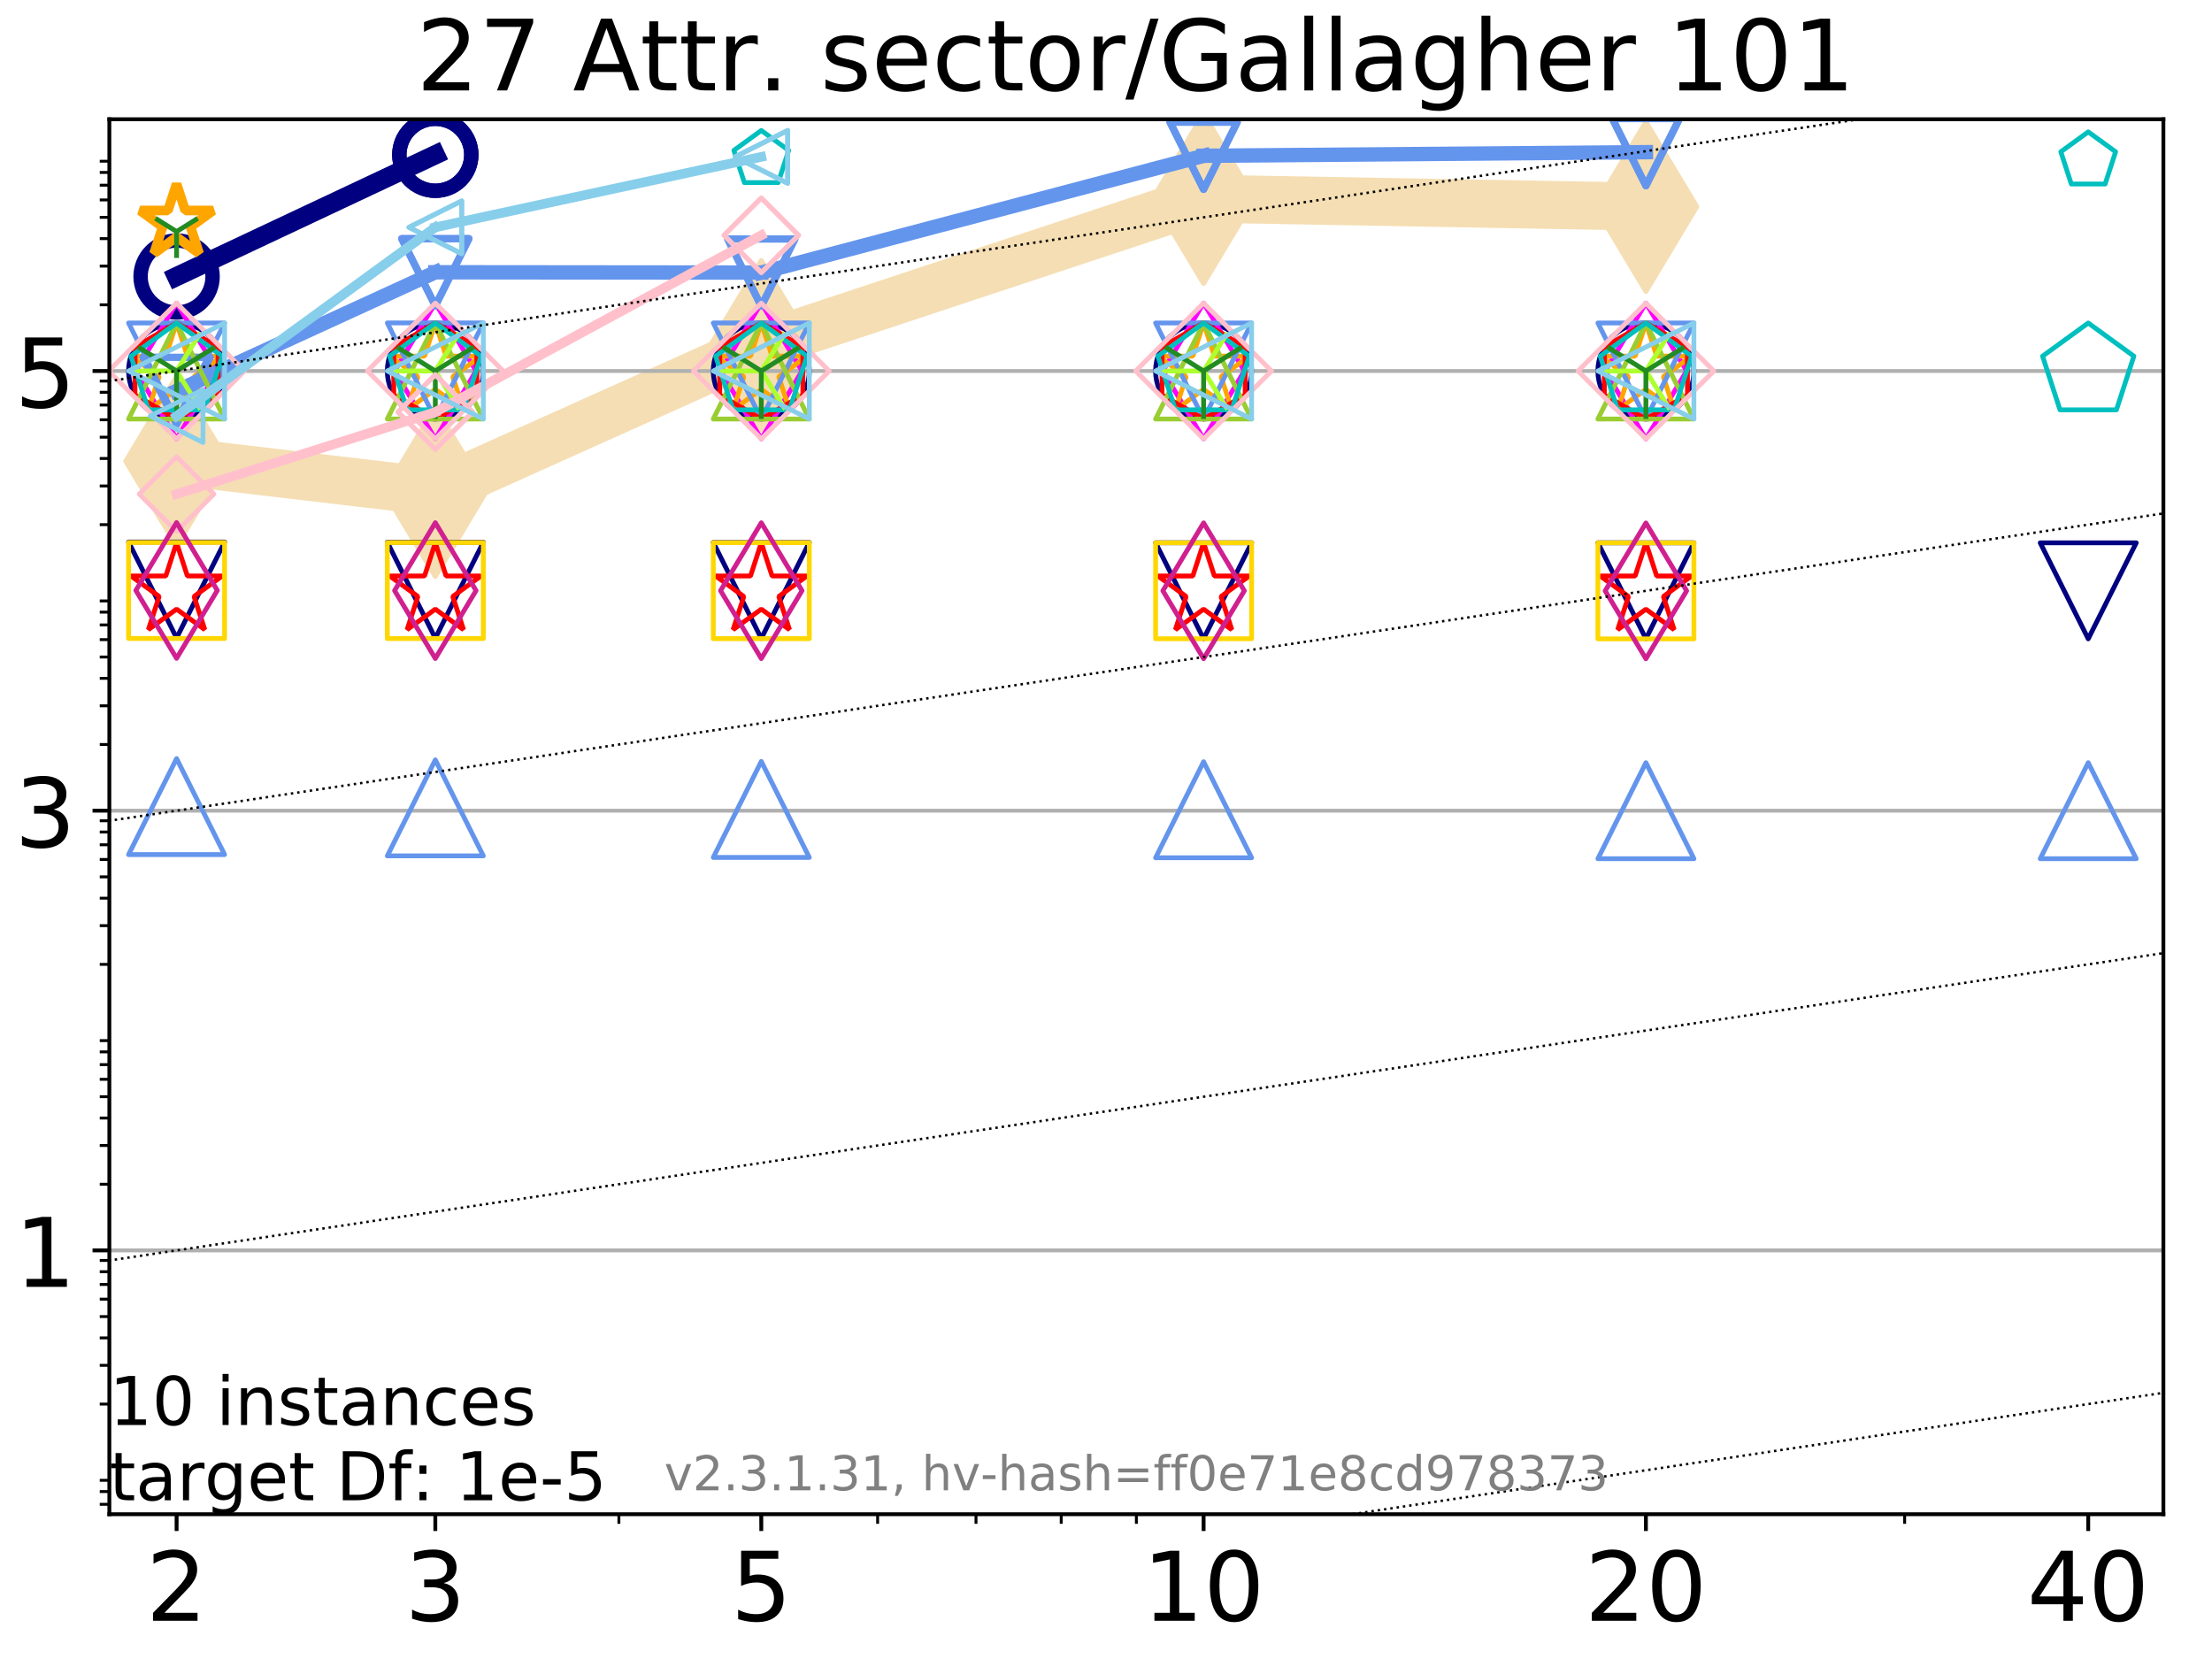 <?xml version="1.0" encoding="utf-8" standalone="no"?>
<!DOCTYPE svg PUBLIC "-//W3C//DTD SVG 1.1//EN"
  "http://www.w3.org/Graphics/SVG/1.1/DTD/svg11.dtd">
<!-- Created with matplotlib (https://matplotlib.org/) -->
<svg height="345.6pt" version="1.1" viewBox="0 0 460.8 345.6" width="460.8pt" xmlns="http://www.w3.org/2000/svg" xmlns:xlink="http://www.w3.org/1999/xlink">
 <defs>
  <style type="text/css">
*{stroke-linecap:butt;stroke-linejoin:round;}
  </style>
 </defs>
 <g id="figure_1">
  <g id="patch_1">
   <path d="M 0 345.6 
L 460.8 345.6 
L 460.8 0 
L 0 0 
z
" style="fill:#ffffff;"/>
  </g>
  <g id="axes_1">
   <g id="patch_2">
    <path d="M 22.78 315.44 
L 450.672 315.44 
L 450.672 24.84 
L 22.78 24.84 
z
" style="fill:#ffffff;"/>
   </g>
   <g id="line2d_1">
    <path clip-path="url(#p5d56848a10)" d="M 36.786 96.079 
L 90.685 102.429 
L 158.59 71.921 
L 250.732 41.391 
L 342.873 43.049 
" style="fill:none;stroke:#f5deb3;stroke-linecap:square;stroke-width:10;"/>
    <defs>
     <path d="M 0 17.678 
L 10.607 0 
L 0 -17.678 
L -10.607 0 
z
" id="m4d01e65977" style="stroke:#f5deb3;stroke-linejoin:miter;"/>
    </defs>
    <g clip-path="url(#p5d56848a10)">
     <use style="fill:#f5deb3;stroke:#f5deb3;stroke-linejoin:miter;" x="36.786" xlink:href="#m4d01e65977" y="96.079"/>
     <use style="fill:#f5deb3;stroke:#f5deb3;stroke-linejoin:miter;" x="90.685" xlink:href="#m4d01e65977" y="102.429"/>
     <use style="fill:#f5deb3;stroke:#f5deb3;stroke-linejoin:miter;" x="158.59" xlink:href="#m4d01e65977" y="71.921"/>
     <use style="fill:#f5deb3;stroke:#f5deb3;stroke-linejoin:miter;" x="250.732" xlink:href="#m4d01e65977" y="41.391"/>
     <use style="fill:#f5deb3;stroke:#f5deb3;stroke-linejoin:miter;" x="342.873" xlink:href="#m4d01e65977" y="43.049"/>
    </g>
   </g>
   <g id="matplotlib.axis_1">
    <g id="xtick_1">
     <g id="line2d_2">
      <defs>
       <path d="M 0 0 
L 0 3.5 
" id="mc7c6b2749c" style="stroke:#000000;stroke-width:0.8;"/>
      </defs>
      <g>
       <use style="stroke:#000000;stroke-width:0.8;" x="36.786" xlink:href="#mc7c6b2749c" y="315.44"/>
      </g>
     </g>
     <g id="text_1">
      <!-- 2 -->
      <defs>
       <path d="M 19.188 8.297 
L 53.609 8.297 
L 53.609 0 
L 7.328 0 
L 7.328 8.297 
Q 12.938 14.109 22.625 23.891 
Q 32.328 33.688 34.812 36.531 
Q 39.547 41.844 41.422 45.531 
Q 43.312 49.219 43.312 52.781 
Q 43.312 58.594 39.234 62.25 
Q 35.156 65.922 28.609 65.922 
Q 23.969 65.922 18.812 64.312 
Q 13.672 62.703 7.812 59.422 
L 7.812 69.391 
Q 13.766 71.781 18.938 73 
Q 24.125 74.219 28.422 74.219 
Q 39.75 74.219 46.484 68.547 
Q 53.219 62.891 53.219 53.422 
Q 53.219 48.922 51.531 44.891 
Q 49.859 40.875 45.406 35.406 
Q 44.188 33.984 37.641 27.219 
Q 31.109 20.453 19.188 8.297 
z
" id="DejaVuSans-50"/>
      </defs>
      <g transform="translate(30.423 337.637)scale(0.2 -0.2)">
       <use xlink:href="#DejaVuSans-50"/>
      </g>
     </g>
    </g>
    <g id="xtick_2">
     <g id="line2d_3">
      <g>
       <use style="stroke:#000000;stroke-width:0.8;" x="90.685" xlink:href="#mc7c6b2749c" y="315.44"/>
      </g>
     </g>
     <g id="text_2">
      <!-- 3 -->
      <defs>
       <path d="M 40.578 39.312 
Q 47.656 37.797 51.625 33 
Q 55.609 28.219 55.609 21.188 
Q 55.609 10.406 48.188 4.484 
Q 40.766 -1.422 27.094 -1.422 
Q 22.516 -1.422 17.656 -0.516 
Q 12.797 0.391 7.625 2.203 
L 7.625 11.719 
Q 11.719 9.328 16.594 8.109 
Q 21.484 6.891 26.812 6.891 
Q 36.078 6.891 40.938 10.547 
Q 45.797 14.203 45.797 21.188 
Q 45.797 27.641 41.281 31.266 
Q 36.766 34.906 28.719 34.906 
L 20.219 34.906 
L 20.219 43.016 
L 29.109 43.016 
Q 36.375 43.016 40.234 45.922 
Q 44.094 48.828 44.094 54.297 
Q 44.094 59.906 40.109 62.906 
Q 36.141 65.922 28.719 65.922 
Q 24.656 65.922 20.016 65.031 
Q 15.375 64.156 9.812 62.312 
L 9.812 71.094 
Q 15.438 72.656 20.344 73.438 
Q 25.25 74.219 29.594 74.219 
Q 40.828 74.219 47.359 69.109 
Q 53.906 64.016 53.906 55.328 
Q 53.906 49.266 50.438 45.094 
Q 46.969 40.922 40.578 39.312 
z
" id="DejaVuSans-51"/>
      </defs>
      <g transform="translate(84.323 337.637)scale(0.2 -0.2)">
       <use xlink:href="#DejaVuSans-51"/>
      </g>
     </g>
    </g>
    <g id="xtick_3">
     <g id="line2d_4">
      <g>
       <use style="stroke:#000000;stroke-width:0.8;" x="158.59" xlink:href="#mc7c6b2749c" y="315.44"/>
      </g>
     </g>
     <g id="text_3">
      <!-- 5 -->
      <defs>
       <path d="M 10.797 72.906 
L 49.516 72.906 
L 49.516 64.594 
L 19.828 64.594 
L 19.828 46.734 
Q 21.969 47.469 24.109 47.828 
Q 26.266 48.188 28.422 48.188 
Q 40.625 48.188 47.75 41.5 
Q 54.891 34.812 54.891 23.391 
Q 54.891 11.625 47.562 5.094 
Q 40.234 -1.422 26.906 -1.422 
Q 22.312 -1.422 17.547 -0.641 
Q 12.797 0.141 7.719 1.703 
L 7.719 11.625 
Q 12.109 9.234 16.797 8.062 
Q 21.484 6.891 26.703 6.891 
Q 35.156 6.891 40.078 11.328 
Q 45.016 15.766 45.016 23.391 
Q 45.016 31 40.078 35.438 
Q 35.156 39.891 26.703 39.891 
Q 22.75 39.891 18.812 39.016 
Q 14.891 38.141 10.797 36.281 
z
" id="DejaVuSans-53"/>
      </defs>
      <g transform="translate(152.228 337.637)scale(0.2 -0.2)">
       <use xlink:href="#DejaVuSans-53"/>
      </g>
     </g>
    </g>
    <g id="xtick_4">
     <g id="line2d_5">
      <g>
       <use style="stroke:#000000;stroke-width:0.8;" x="250.732" xlink:href="#mc7c6b2749c" y="315.44"/>
      </g>
     </g>
     <g id="text_4">
      <!-- 10 -->
      <defs>
       <path d="M 12.406 8.297 
L 28.516 8.297 
L 28.516 63.922 
L 10.984 60.406 
L 10.984 69.391 
L 28.422 72.906 
L 38.281 72.906 
L 38.281 8.297 
L 54.391 8.297 
L 54.391 0 
L 12.406 0 
z
" id="DejaVuSans-49"/>
       <path d="M 31.781 66.406 
Q 24.172 66.406 20.328 58.906 
Q 16.5 51.422 16.5 36.375 
Q 16.5 21.391 20.328 13.891 
Q 24.172 6.391 31.781 6.391 
Q 39.453 6.391 43.281 13.891 
Q 47.125 21.391 47.125 36.375 
Q 47.125 51.422 43.281 58.906 
Q 39.453 66.406 31.781 66.406 
z
M 31.781 74.219 
Q 44.047 74.219 50.516 64.516 
Q 56.984 54.828 56.984 36.375 
Q 56.984 17.969 50.516 8.266 
Q 44.047 -1.422 31.781 -1.422 
Q 19.531 -1.422 13.062 8.266 
Q 6.594 17.969 6.594 36.375 
Q 6.594 54.828 13.062 64.516 
Q 19.531 74.219 31.781 74.219 
z
" id="DejaVuSans-48"/>
      </defs>
      <g transform="translate(238.007 337.637)scale(0.2 -0.2)">
       <use xlink:href="#DejaVuSans-49"/>
       <use x="63.623" xlink:href="#DejaVuSans-48"/>
      </g>
     </g>
    </g>
    <g id="xtick_5">
     <g id="line2d_6">
      <g>
       <use style="stroke:#000000;stroke-width:0.8;" x="342.873" xlink:href="#mc7c6b2749c" y="315.44"/>
      </g>
     </g>
     <g id="text_5">
      <!-- 20 -->
      <g transform="translate(330.148 337.637)scale(0.2 -0.2)">
       <use xlink:href="#DejaVuSans-50"/>
       <use x="63.623" xlink:href="#DejaVuSans-48"/>
      </g>
     </g>
    </g>
    <g id="xtick_6">
     <g id="line2d_7">
      <g>
       <use style="stroke:#000000;stroke-width:0.8;" x="435.015" xlink:href="#mc7c6b2749c" y="315.44"/>
      </g>
     </g>
     <g id="text_6">
      <!-- 40 -->
      <defs>
       <path d="M 37.797 64.312 
L 12.891 25.391 
L 37.797 25.391 
z
M 35.203 72.906 
L 47.609 72.906 
L 47.609 25.391 
L 58.016 25.391 
L 58.016 17.188 
L 47.609 17.188 
L 47.609 0 
L 37.797 0 
L 37.797 17.188 
L 4.891 17.188 
L 4.891 26.703 
z
" id="DejaVuSans-52"/>
      </defs>
      <g transform="translate(422.29 337.637)scale(0.2 -0.2)">
       <use xlink:href="#DejaVuSans-52"/>
       <use x="63.623" xlink:href="#DejaVuSans-48"/>
      </g>
     </g>
    </g>
    <g id="xtick_7">
     <g id="line2d_8">
      <defs>
       <path d="M 0 0 
L 0 2 
" id="m0fad84d1f6" style="stroke:#000000;stroke-width:0.6;"/>
      </defs>
      <g>
       <use style="stroke:#000000;stroke-width:0.6;" x="36.786" xlink:href="#m0fad84d1f6" y="315.44"/>
      </g>
     </g>
    </g>
    <g id="xtick_8">
     <g id="line2d_9">
      <g>
       <use style="stroke:#000000;stroke-width:0.6;" x="90.685" xlink:href="#m0fad84d1f6" y="315.44"/>
      </g>
     </g>
    </g>
    <g id="xtick_9">
     <g id="line2d_10">
      <g>
       <use style="stroke:#000000;stroke-width:0.6;" x="128.927" xlink:href="#m0fad84d1f6" y="315.44"/>
      </g>
     </g>
    </g>
    <g id="xtick_10">
     <g id="line2d_11">
      <g>
       <use style="stroke:#000000;stroke-width:0.6;" x="158.59" xlink:href="#m0fad84d1f6" y="315.44"/>
      </g>
     </g>
    </g>
    <g id="xtick_11">
     <g id="line2d_12">
      <g>
       <use style="stroke:#000000;stroke-width:0.6;" x="182.827" xlink:href="#m0fad84d1f6" y="315.44"/>
      </g>
     </g>
    </g>
    <g id="xtick_12">
     <g id="line2d_13">
      <g>
       <use style="stroke:#000000;stroke-width:0.6;" x="203.318" xlink:href="#m0fad84d1f6" y="315.44"/>
      </g>
     </g>
    </g>
    <g id="xtick_13">
     <g id="line2d_14">
      <g>
       <use style="stroke:#000000;stroke-width:0.6;" x="221.069" xlink:href="#m0fad84d1f6" y="315.44"/>
      </g>
     </g>
    </g>
    <g id="xtick_14">
     <g id="line2d_15">
      <g>
       <use style="stroke:#000000;stroke-width:0.6;" x="236.726" xlink:href="#m0fad84d1f6" y="315.44"/>
      </g>
     </g>
    </g>
    <g id="xtick_15">
     <g id="line2d_16">
      <g>
       <use style="stroke:#000000;stroke-width:0.6;" x="342.873" xlink:href="#m0fad84d1f6" y="315.44"/>
      </g>
     </g>
    </g>
    <g id="xtick_16">
     <g id="line2d_17">
      <g>
       <use style="stroke:#000000;stroke-width:0.6;" x="396.773" xlink:href="#m0fad84d1f6" y="315.44"/>
      </g>
     </g>
    </g>
    <g id="xtick_17">
     <g id="line2d_18">
      <g>
       <use style="stroke:#000000;stroke-width:0.6;" x="435.015" xlink:href="#m0fad84d1f6" y="315.44"/>
      </g>
     </g>
    </g>
   </g>
   <g id="matplotlib.axis_2">
    <g id="ytick_1">
     <g id="line2d_19">
      <path clip-path="url(#p5d56848a10)" d="M 22.78 260.481 
L 450.672 260.481 
" style="fill:none;stroke:#b0b0b0;stroke-linecap:square;stroke-width:0.8;"/>
     </g>
     <g id="line2d_20">
      <defs>
       <path d="M 0 0 
L -3.5 0 
" id="md009020506" style="stroke:#000000;stroke-width:0.8;"/>
      </defs>
      <g>
       <use style="stroke:#000000;stroke-width:0.8;" x="22.78" xlink:href="#md009020506" y="260.481"/>
      </g>
     </g>
     <g id="text_7">
      <!-- 1 -->
      <g transform="translate(3.055 268.08)scale(0.2 -0.2)">
       <use xlink:href="#DejaVuSans-49"/>
      </g>
     </g>
    </g>
    <g id="ytick_2">
     <g id="line2d_21">
      <path clip-path="url(#p5d56848a10)" d="M 22.78 168.884 
L 450.672 168.884 
" style="fill:none;stroke:#b0b0b0;stroke-linecap:square;stroke-width:0.8;"/>
     </g>
     <g id="line2d_22">
      <g>
       <use style="stroke:#000000;stroke-width:0.8;" x="22.78" xlink:href="#md009020506" y="168.884"/>
      </g>
     </g>
     <g id="text_8">
      <!-- 3 -->
      <g transform="translate(3.055 176.482)scale(0.2 -0.2)">
       <use xlink:href="#DejaVuSans-51"/>
      </g>
     </g>
    </g>
    <g id="ytick_3">
     <g id="line2d_23">
      <path clip-path="url(#p5d56848a10)" d="M 22.78 77.286 
L 450.672 77.286 
" style="fill:none;stroke:#b0b0b0;stroke-linecap:square;stroke-width:0.8;"/>
     </g>
     <g id="line2d_24">
      <g>
       <use style="stroke:#000000;stroke-width:0.8;" x="22.78" xlink:href="#md009020506" y="77.286"/>
      </g>
     </g>
     <g id="text_9">
      <!-- 5 -->
      <g transform="translate(3.055 84.885)scale(0.2 -0.2)">
       <use xlink:href="#DejaVuSans-53"/>
      </g>
     </g>
    </g>
    <g id="ytick_4">
     <g id="line2d_25">
      <defs>
       <path d="M 0 0 
L -2 0 
" id="mb541983f1d" style="stroke:#000000;stroke-width:0.6;"/>
      </defs>
      <g>
       <use style="stroke:#000000;stroke-width:0.6;" x="22.78" xlink:href="#mb541983f1d" y="313.375"/>
      </g>
     </g>
    </g>
    <g id="ytick_5">
     <g id="line2d_26">
      <g>
       <use style="stroke:#000000;stroke-width:0.6;" x="22.78" xlink:href="#mb541983f1d" y="310.719"/>
      </g>
     </g>
    </g>
    <g id="ytick_6">
     <g id="line2d_27">
      <g>
       <use style="stroke:#000000;stroke-width:0.6;" x="22.78" xlink:href="#mb541983f1d" y="308.376"/>
      </g>
     </g>
    </g>
    <g id="ytick_7">
     <g id="line2d_28">
      <g>
       <use style="stroke:#000000;stroke-width:0.6;" x="22.78" xlink:href="#mb541983f1d" y="292.493"/>
      </g>
     </g>
    </g>
    <g id="ytick_8">
     <g id="line2d_29">
      <g>
       <use style="stroke:#000000;stroke-width:0.6;" x="22.78" xlink:href="#mb541983f1d" y="284.429"/>
      </g>
     </g>
    </g>
    <g id="ytick_9">
     <g id="line2d_30">
      <g>
       <use style="stroke:#000000;stroke-width:0.6;" x="22.78" xlink:href="#mb541983f1d" y="278.707"/>
      </g>
     </g>
    </g>
    <g id="ytick_10">
     <g id="line2d_31">
      <g>
       <use style="stroke:#000000;stroke-width:0.6;" x="22.78" xlink:href="#mb541983f1d" y="274.268"/>
      </g>
     </g>
    </g>
    <g id="ytick_11">
     <g id="line2d_32">
      <g>
       <use style="stroke:#000000;stroke-width:0.6;" x="22.78" xlink:href="#mb541983f1d" y="270.642"/>
      </g>
     </g>
    </g>
    <g id="ytick_12">
     <g id="line2d_33">
      <g>
       <use style="stroke:#000000;stroke-width:0.6;" x="22.78" xlink:href="#mb541983f1d" y="267.576"/>
      </g>
     </g>
    </g>
    <g id="ytick_13">
     <g id="line2d_34">
      <g>
       <use style="stroke:#000000;stroke-width:0.6;" x="22.78" xlink:href="#mb541983f1d" y="264.92"/>
      </g>
     </g>
    </g>
    <g id="ytick_14">
     <g id="line2d_35">
      <g>
       <use style="stroke:#000000;stroke-width:0.6;" x="22.78" xlink:href="#mb541983f1d" y="262.577"/>
      </g>
     </g>
    </g>
    <g id="ytick_15">
     <g id="line2d_36">
      <g>
       <use style="stroke:#000000;stroke-width:0.6;" x="22.78" xlink:href="#mb541983f1d" y="246.695"/>
      </g>
     </g>
    </g>
    <g id="ytick_16">
     <g id="line2d_37">
      <g>
       <use style="stroke:#000000;stroke-width:0.6;" x="22.78" xlink:href="#mb541983f1d" y="238.63"/>
      </g>
     </g>
    </g>
    <g id="ytick_17">
     <g id="line2d_38">
      <g>
       <use style="stroke:#000000;stroke-width:0.6;" x="22.78" xlink:href="#mb541983f1d" y="232.908"/>
      </g>
     </g>
    </g>
    <g id="ytick_18">
     <g id="line2d_39">
      <g>
       <use style="stroke:#000000;stroke-width:0.6;" x="22.78" xlink:href="#mb541983f1d" y="228.469"/>
      </g>
     </g>
    </g>
    <g id="ytick_19">
     <g id="line2d_40">
      <g>
       <use style="stroke:#000000;stroke-width:0.6;" x="22.78" xlink:href="#mb541983f1d" y="224.843"/>
      </g>
     </g>
    </g>
    <g id="ytick_20">
     <g id="line2d_41">
      <g>
       <use style="stroke:#000000;stroke-width:0.6;" x="22.78" xlink:href="#mb541983f1d" y="221.777"/>
      </g>
     </g>
    </g>
    <g id="ytick_21">
     <g id="line2d_42">
      <g>
       <use style="stroke:#000000;stroke-width:0.6;" x="22.78" xlink:href="#mb541983f1d" y="219.121"/>
      </g>
     </g>
    </g>
    <g id="ytick_22">
     <g id="line2d_43">
      <g>
       <use style="stroke:#000000;stroke-width:0.6;" x="22.78" xlink:href="#mb541983f1d" y="216.778"/>
      </g>
     </g>
    </g>
    <g id="ytick_23">
     <g id="line2d_44">
      <g>
       <use style="stroke:#000000;stroke-width:0.6;" x="22.78" xlink:href="#mb541983f1d" y="200.896"/>
      </g>
     </g>
    </g>
    <g id="ytick_24">
     <g id="line2d_45">
      <g>
       <use style="stroke:#000000;stroke-width:0.6;" x="22.78" xlink:href="#mb541983f1d" y="192.831"/>
      </g>
     </g>
    </g>
    <g id="ytick_25">
     <g id="line2d_46">
      <g>
       <use style="stroke:#000000;stroke-width:0.6;" x="22.78" xlink:href="#mb541983f1d" y="187.109"/>
      </g>
     </g>
    </g>
    <g id="ytick_26">
     <g id="line2d_47">
      <g>
       <use style="stroke:#000000;stroke-width:0.6;" x="22.78" xlink:href="#mb541983f1d" y="182.671"/>
      </g>
     </g>
    </g>
    <g id="ytick_27">
     <g id="line2d_48">
      <g>
       <use style="stroke:#000000;stroke-width:0.6;" x="22.78" xlink:href="#mb541983f1d" y="179.044"/>
      </g>
     </g>
    </g>
    <g id="ytick_28">
     <g id="line2d_49">
      <g>
       <use style="stroke:#000000;stroke-width:0.6;" x="22.78" xlink:href="#mb541983f1d" y="175.978"/>
      </g>
     </g>
    </g>
    <g id="ytick_29">
     <g id="line2d_50">
      <g>
       <use style="stroke:#000000;stroke-width:0.6;" x="22.78" xlink:href="#mb541983f1d" y="173.322"/>
      </g>
     </g>
    </g>
    <g id="ytick_30">
     <g id="line2d_51">
      <g>
       <use style="stroke:#000000;stroke-width:0.6;" x="22.78" xlink:href="#mb541983f1d" y="170.979"/>
      </g>
     </g>
    </g>
    <g id="ytick_31">
     <g id="line2d_52">
      <g>
       <use style="stroke:#000000;stroke-width:0.6;" x="22.78" xlink:href="#mb541983f1d" y="155.097"/>
      </g>
     </g>
    </g>
    <g id="ytick_32">
     <g id="line2d_53">
      <g>
       <use style="stroke:#000000;stroke-width:0.6;" x="22.78" xlink:href="#mb541983f1d" y="147.032"/>
      </g>
     </g>
    </g>
    <g id="ytick_33">
     <g id="line2d_54">
      <g>
       <use style="stroke:#000000;stroke-width:0.6;" x="22.78" xlink:href="#mb541983f1d" y="141.31"/>
      </g>
     </g>
    </g>
    <g id="ytick_34">
     <g id="line2d_55">
      <g>
       <use style="stroke:#000000;stroke-width:0.6;" x="22.78" xlink:href="#mb541983f1d" y="136.872"/>
      </g>
     </g>
    </g>
    <g id="ytick_35">
     <g id="line2d_56">
      <g>
       <use style="stroke:#000000;stroke-width:0.6;" x="22.78" xlink:href="#mb541983f1d" y="133.245"/>
      </g>
     </g>
    </g>
    <g id="ytick_36">
     <g id="line2d_57">
      <g>
       <use style="stroke:#000000;stroke-width:0.6;" x="22.78" xlink:href="#mb541983f1d" y="130.179"/>
      </g>
     </g>
    </g>
    <g id="ytick_37">
     <g id="line2d_58">
      <g>
       <use style="stroke:#000000;stroke-width:0.6;" x="22.78" xlink:href="#mb541983f1d" y="127.523"/>
      </g>
     </g>
    </g>
    <g id="ytick_38">
     <g id="line2d_59">
      <g>
       <use style="stroke:#000000;stroke-width:0.6;" x="22.78" xlink:href="#mb541983f1d" y="125.181"/>
      </g>
     </g>
    </g>
    <g id="ytick_39">
     <g id="line2d_60">
      <g>
       <use style="stroke:#000000;stroke-width:0.6;" x="22.78" xlink:href="#mb541983f1d" y="109.298"/>
      </g>
     </g>
    </g>
    <g id="ytick_40">
     <g id="line2d_61">
      <g>
       <use style="stroke:#000000;stroke-width:0.6;" x="22.78" xlink:href="#mb541983f1d" y="101.233"/>
      </g>
     </g>
    </g>
    <g id="ytick_41">
     <g id="line2d_62">
      <g>
       <use style="stroke:#000000;stroke-width:0.6;" x="22.78" xlink:href="#mb541983f1d" y="95.511"/>
      </g>
     </g>
    </g>
    <g id="ytick_42">
     <g id="line2d_63">
      <g>
       <use style="stroke:#000000;stroke-width:0.6;" x="22.78" xlink:href="#mb541983f1d" y="91.073"/>
      </g>
     </g>
    </g>
    <g id="ytick_43">
     <g id="line2d_64">
      <g>
       <use style="stroke:#000000;stroke-width:0.6;" x="22.78" xlink:href="#mb541983f1d" y="87.446"/>
      </g>
     </g>
    </g>
    <g id="ytick_44">
     <g id="line2d_65">
      <g>
       <use style="stroke:#000000;stroke-width:0.6;" x="22.78" xlink:href="#mb541983f1d" y="84.38"/>
      </g>
     </g>
    </g>
    <g id="ytick_45">
     <g id="line2d_66">
      <g>
       <use style="stroke:#000000;stroke-width:0.6;" x="22.78" xlink:href="#mb541983f1d" y="81.724"/>
      </g>
     </g>
    </g>
    <g id="ytick_46">
     <g id="line2d_67">
      <g>
       <use style="stroke:#000000;stroke-width:0.6;" x="22.78" xlink:href="#mb541983f1d" y="79.382"/>
      </g>
     </g>
    </g>
    <g id="ytick_47">
     <g id="line2d_68">
      <g>
       <use style="stroke:#000000;stroke-width:0.6;" x="22.78" xlink:href="#mb541983f1d" y="63.499"/>
      </g>
     </g>
    </g>
    <g id="ytick_48">
     <g id="line2d_69">
      <g>
       <use style="stroke:#000000;stroke-width:0.6;" x="22.78" xlink:href="#mb541983f1d" y="55.434"/>
      </g>
     </g>
    </g>
    <g id="ytick_49">
     <g id="line2d_70">
      <g>
       <use style="stroke:#000000;stroke-width:0.6;" x="22.78" xlink:href="#mb541983f1d" y="49.712"/>
      </g>
     </g>
    </g>
    <g id="ytick_50">
     <g id="line2d_71">
      <g>
       <use style="stroke:#000000;stroke-width:0.6;" x="22.78" xlink:href="#mb541983f1d" y="45.274"/>
      </g>
     </g>
    </g>
    <g id="ytick_51">
     <g id="line2d_72">
      <g>
       <use style="stroke:#000000;stroke-width:0.6;" x="22.78" xlink:href="#mb541983f1d" y="41.648"/>
      </g>
     </g>
    </g>
    <g id="ytick_52">
     <g id="line2d_73">
      <g>
       <use style="stroke:#000000;stroke-width:0.6;" x="22.78" xlink:href="#mb541983f1d" y="38.582"/>
      </g>
     </g>
    </g>
    <g id="ytick_53">
     <g id="line2d_74">
      <g>
       <use style="stroke:#000000;stroke-width:0.6;" x="22.78" xlink:href="#mb541983f1d" y="35.926"/>
      </g>
     </g>
    </g>
    <g id="ytick_54">
     <g id="line2d_75">
      <g>
       <use style="stroke:#000000;stroke-width:0.6;" x="22.78" xlink:href="#mb541983f1d" y="33.583"/>
      </g>
     </g>
    </g>
   </g>
   <g id="line2d_76">
    <path clip-path="url(#p5d56848a10)" d="M 36.786 57.608 
L 90.685 32.242 
" style="fill:none;stroke:#000080;stroke-linecap:square;stroke-width:4;"/>
    <defs>
     <path d="M 0 7.5 
C 1.989 7.5 3.897 6.71 5.303 5.303 
C 6.71 3.897 7.5 1.989 7.5 0 
C 7.5 -1.989 6.71 -3.897 5.303 -5.303 
C 3.897 -6.71 1.989 -7.5 0 -7.5 
C -1.989 -7.5 -3.897 -6.71 -5.303 -5.303 
C -6.71 -3.897 -7.5 -1.989 -7.5 0 
C -7.5 1.989 -6.71 3.897 -5.303 5.303 
C -3.897 6.71 -1.989 7.5 0 7.5 
z
" id="m450abf8295" style="stroke:#000080;stroke-width:3;"/>
    </defs>
    <g clip-path="url(#p5d56848a10)">
     <use style="fill-opacity:0;stroke:#000080;stroke-width:3;" x="36.786" xlink:href="#m450abf8295" y="57.608"/>
     <use style="fill-opacity:0;stroke:#000080;stroke-width:3;" x="90.685" xlink:href="#m450abf8295" y="32.242"/>
    </g>
   </g>
   <g id="line2d_77">
    <path clip-path="url(#p5d56848a10)" d="M 90.685 32.242 
" style="fill:none;stroke:#000080;stroke-linecap:square;stroke-width:4;"/>
    <g clip-path="url(#p5d56848a10)">
     <use style="fill-opacity:0;stroke:#000080;stroke-width:3;" x="90.685" xlink:href="#m450abf8295" y="32.242"/>
    </g>
   </g>
   <g id="line2d_78"/>
   <g id="line2d_79">
    <defs>
     <path d="M 0 10 
C 2.652 10 5.196 8.946 7.071 7.071 
C 8.946 5.196 10 2.652 10 0 
C 10 -2.652 8.946 -5.196 7.071 -7.071 
C 5.196 -8.946 2.652 -10 0 -10 
C -2.652 -10 -5.196 -8.946 -7.071 -7.071 
C -8.946 -5.196 -10 -2.652 -10 0 
C -10 2.652 -8.946 5.196 -7.071 7.071 
C -5.196 8.946 -2.652 10 0 10 
z
" id="mdb68c7b619" style="stroke:#000080;"/>
    </defs>
    <g clip-path="url(#p5d56848a10)">
     <use style="fill-opacity:0;stroke:#000080;" x="36.786" xlink:href="#mdb68c7b619" y="77.286"/>
     <use style="fill-opacity:0;stroke:#000080;" x="90.685" xlink:href="#mdb68c7b619" y="77.286"/>
     <use style="fill-opacity:0;stroke:#000080;" x="158.59" xlink:href="#mdb68c7b619" y="77.286"/>
     <use style="fill-opacity:0;stroke:#000080;" x="250.732" xlink:href="#mdb68c7b619" y="77.286"/>
     <use style="fill-opacity:0;stroke:#000080;" x="342.873" xlink:href="#mdb68c7b619" y="77.286"/>
    </g>
   </g>
   <g id="line2d_80"/>
   <g id="line2d_81">
    <defs>
     <path d="M 0 14.142 
L 8.485 0 
L 0 -14.142 
L -8.485 0 
z
" id="ma3e913d5da" style="stroke:#ff00ff;stroke-linejoin:miter;"/>
    </defs>
    <g clip-path="url(#p5d56848a10)">
     <use style="fill-opacity:0;stroke:#ff00ff;stroke-linejoin:miter;" x="36.786" xlink:href="#ma3e913d5da" y="77.286"/>
     <use style="fill-opacity:0;stroke:#ff00ff;stroke-linejoin:miter;" x="90.685" xlink:href="#ma3e913d5da" y="77.286"/>
     <use style="fill-opacity:0;stroke:#ff00ff;stroke-linejoin:miter;" x="158.59" xlink:href="#ma3e913d5da" y="77.286"/>
     <use style="fill-opacity:0;stroke:#ff00ff;stroke-linejoin:miter;" x="250.732" xlink:href="#ma3e913d5da" y="77.286"/>
     <use style="fill-opacity:0;stroke:#ff00ff;stroke-linejoin:miter;" x="342.873" xlink:href="#ma3e913d5da" y="77.286"/>
    </g>
   </g>
   <g id="line2d_82">
    <path clip-path="url(#p5d56848a10)" d="M 36.786 46.325 
" style="fill:none;stroke:#ffa500;stroke-linecap:square;stroke-width:3.333;"/>
    <defs>
     <path d="M 0 -8 
L -1.796 -2.472 
L -7.608 -2.472 
L -2.906 0.944 
L -4.702 6.472 
L -0 3.056 
L 4.702 6.472 
L 2.906 0.944 
L 7.608 -2.472 
L 1.796 -2.472 
z
" id="m0ced75f46a" style="stroke:#ffa500;stroke-linejoin:bevel;stroke-width:2;"/>
    </defs>
    <g clip-path="url(#p5d56848a10)">
     <use style="fill-opacity:0;stroke:#ffa500;stroke-linejoin:bevel;stroke-width:2;" x="36.786" xlink:href="#m0ced75f46a" y="46.325"/>
    </g>
   </g>
   <g id="line2d_83"/>
   <g id="line2d_84">
    <defs>
     <path d="M 0 -10 
L -2.245 -3.09 
L -9.511 -3.09 
L -3.633 1.18 
L -5.878 8.09 
L -0 3.82 
L 5.878 8.09 
L 3.633 1.18 
L 9.511 -3.09 
L 2.245 -3.09 
z
" id="m31b5a0c86c" style="stroke:#ffa500;stroke-linejoin:bevel;"/>
    </defs>
    <g clip-path="url(#p5d56848a10)">
     <use style="fill-opacity:0;stroke:#ffa500;stroke-linejoin:bevel;" x="36.786" xlink:href="#m31b5a0c86c" y="77.286"/>
     <use style="fill-opacity:0;stroke:#ffa500;stroke-linejoin:bevel;" x="90.685" xlink:href="#m31b5a0c86c" y="77.286"/>
     <use style="fill-opacity:0;stroke:#ffa500;stroke-linejoin:bevel;" x="158.59" xlink:href="#m31b5a0c86c" y="77.286"/>
     <use style="fill-opacity:0;stroke:#ffa500;stroke-linejoin:bevel;" x="250.732" xlink:href="#m31b5a0c86c" y="77.286"/>
     <use style="fill-opacity:0;stroke:#ffa500;stroke-linejoin:bevel;" x="342.873" xlink:href="#m31b5a0c86c" y="77.286"/>
    </g>
   </g>
   <g id="line2d_85">
    <path clip-path="url(#p5d56848a10)" d="M 36.786 81.435 
L 90.685 56.718 
" style="fill:none;stroke:#6495ed;stroke-linecap:square;stroke-width:3;"/>
    <defs>
     <path d="M -0 7 
L 7 -7 
L -7 -7 
z
" id="m9abd062d0b" style="stroke:#6495ed;stroke-linejoin:miter;stroke-width:1.5;"/>
    </defs>
    <g clip-path="url(#p5d56848a10)">
     <use style="fill-opacity:0;stroke:#6495ed;stroke-linejoin:miter;stroke-width:1.5;" x="36.786" xlink:href="#m9abd062d0b" y="81.435"/>
     <use style="fill-opacity:0;stroke:#6495ed;stroke-linejoin:miter;stroke-width:1.5;" x="90.685" xlink:href="#m9abd062d0b" y="56.718"/>
    </g>
   </g>
   <g id="line2d_86">
    <path clip-path="url(#p5d56848a10)" d="M 90.685 56.718 
L 158.59 56.784 
" style="fill:none;stroke:#6495ed;stroke-linecap:square;stroke-width:3;"/>
    <g clip-path="url(#p5d56848a10)">
     <use style="fill-opacity:0;stroke:#6495ed;stroke-linejoin:miter;stroke-width:1.5;" x="90.685" xlink:href="#m9abd062d0b" y="56.718"/>
     <use style="fill-opacity:0;stroke:#6495ed;stroke-linejoin:miter;stroke-width:1.5;" x="158.59" xlink:href="#m9abd062d0b" y="56.784"/>
    </g>
   </g>
   <g id="line2d_87">
    <path clip-path="url(#p5d56848a10)" d="M 158.59 56.784 
L 250.732 32.451 
" style="fill:none;stroke:#6495ed;stroke-linecap:square;stroke-width:3;"/>
    <g clip-path="url(#p5d56848a10)">
     <use style="fill-opacity:0;stroke:#6495ed;stroke-linejoin:miter;stroke-width:1.5;" x="158.59" xlink:href="#m9abd062d0b" y="56.784"/>
     <use style="fill-opacity:0;stroke:#6495ed;stroke-linejoin:miter;stroke-width:1.5;" x="250.732" xlink:href="#m9abd062d0b" y="32.451"/>
    </g>
   </g>
   <g id="line2d_88">
    <path clip-path="url(#p5d56848a10)" d="M 250.732 32.451 
L 342.873 31.699 
" style="fill:none;stroke:#6495ed;stroke-linecap:square;stroke-width:3;"/>
    <g clip-path="url(#p5d56848a10)">
     <use style="fill-opacity:0;stroke:#6495ed;stroke-linejoin:miter;stroke-width:1.5;" x="250.732" xlink:href="#m9abd062d0b" y="32.451"/>
     <use style="fill-opacity:0;stroke:#6495ed;stroke-linejoin:miter;stroke-width:1.5;" x="342.873" xlink:href="#m9abd062d0b" y="31.699"/>
    </g>
   </g>
   <g id="line2d_89">
    <path clip-path="url(#p5d56848a10)" d="M 342.873 31.699 
" style="fill:none;stroke:#6495ed;stroke-linecap:square;stroke-width:3;"/>
    <g clip-path="url(#p5d56848a10)">
     <use style="fill-opacity:0;stroke:#6495ed;stroke-linejoin:miter;stroke-width:1.5;" x="342.873" xlink:href="#m9abd062d0b" y="31.699"/>
    </g>
   </g>
   <g id="line2d_90"/>
   <g id="line2d_91">
    <defs>
     <path d="M -0 10 
L 10 -10 
L -10 -10 
z
" id="me9eb6cb895" style="stroke:#6495ed;stroke-linejoin:miter;"/>
    </defs>
    <g clip-path="url(#p5d56848a10)">
     <use style="fill-opacity:0;stroke:#6495ed;stroke-linejoin:miter;" x="36.786" xlink:href="#me9eb6cb895" y="77.283"/>
     <use style="fill-opacity:0;stroke:#6495ed;stroke-linejoin:miter;" x="90.685" xlink:href="#me9eb6cb895" y="77.272"/>
     <use style="fill-opacity:0;stroke:#6495ed;stroke-linejoin:miter;" x="158.59" xlink:href="#me9eb6cb895" y="77.277"/>
     <use style="fill-opacity:0;stroke:#6495ed;stroke-linejoin:miter;" x="250.732" xlink:href="#me9eb6cb895" y="77.283"/>
     <use style="fill-opacity:0;stroke:#6495ed;stroke-linejoin:miter;" x="342.873" xlink:href="#me9eb6cb895" y="77.283"/>
    </g>
   </g>
   <g id="line2d_92"/>
   <g id="line2d_93">
    <defs>
     <path d="M 0 -10 
L -8.66 -5 
L -8.66 5 
L -0 10 
L 8.66 5 
L 8.66 -5 
z
" id="mf5e663cd1f" style="stroke:#ff0000;stroke-linejoin:miter;"/>
    </defs>
    <g clip-path="url(#p5d56848a10)">
     <use style="fill-opacity:0;stroke:#ff0000;stroke-linejoin:miter;" x="36.786" xlink:href="#mf5e663cd1f" y="77.285"/>
     <use style="fill-opacity:0;stroke:#ff0000;stroke-linejoin:miter;" x="90.685" xlink:href="#mf5e663cd1f" y="77.286"/>
     <use style="fill-opacity:0;stroke:#ff0000;stroke-linejoin:miter;" x="158.59" xlink:href="#mf5e663cd1f" y="77.286"/>
     <use style="fill-opacity:0;stroke:#ff0000;stroke-linejoin:miter;" x="250.732" xlink:href="#mf5e663cd1f" y="77.286"/>
     <use style="fill-opacity:0;stroke:#ff0000;stroke-linejoin:miter;" x="342.873" xlink:href="#mf5e663cd1f" y="77.286"/>
    </g>
   </g>
   <g id="line2d_94"/>
   <g id="line2d_95">
    <defs>
     <path d="M 0 -10 
L -10 10 
L 10 10 
z
" id="mf8886ded30" style="stroke:#9acd32;stroke-linejoin:miter;"/>
    </defs>
    <g clip-path="url(#p5d56848a10)">
     <use style="fill-opacity:0;stroke:#9acd32;stroke-linejoin:miter;" x="36.786" xlink:href="#mf8886ded30" y="77.286"/>
     <use style="fill-opacity:0;stroke:#9acd32;stroke-linejoin:miter;" x="90.685" xlink:href="#mf8886ded30" y="77.286"/>
     <use style="fill-opacity:0;stroke:#9acd32;stroke-linejoin:miter;" x="158.59" xlink:href="#mf8886ded30" y="77.286"/>
     <use style="fill-opacity:0;stroke:#9acd32;stroke-linejoin:miter;" x="250.732" xlink:href="#mf8886ded30" y="77.286"/>
     <use style="fill-opacity:0;stroke:#9acd32;stroke-linejoin:miter;" x="342.873" xlink:href="#mf8886ded30" y="77.286"/>
    </g>
   </g>
   <g id="line2d_96">
    <path clip-path="url(#p5d56848a10)" d="M 158.59 33.181 
" style="fill:none;stroke:#00bfbf;stroke-linecap:square;stroke-width:2;"/>
    <defs>
     <path d="M 0 -6 
L -5.706 -1.854 
L -3.527 4.854 
L 3.527 4.854 
L 5.706 -1.854 
z
" id="m92fb3ee493" style="stroke:#00bfbf;stroke-linejoin:miter;"/>
    </defs>
    <g clip-path="url(#p5d56848a10)">
     <use style="fill-opacity:0;stroke:#00bfbf;stroke-linejoin:miter;" x="158.59" xlink:href="#m92fb3ee493" y="33.181"/>
    </g>
   </g>
   <g id="line2d_97">
    <path clip-path="url(#p5d56848a10)" d="M 435.015 33.475 
" style="fill:none;stroke:#00bfbf;stroke-linecap:square;stroke-width:2;"/>
    <g clip-path="url(#p5d56848a10)">
     <use style="fill-opacity:0;stroke:#00bfbf;stroke-linejoin:miter;" x="435.015" xlink:href="#m92fb3ee493" y="33.475"/>
    </g>
   </g>
   <g id="line2d_98"/>
   <g id="line2d_99">
    <defs>
     <path d="M 0 -10 
L -9.511 -3.09 
L -5.878 8.09 
L 5.878 8.09 
L 9.511 -3.09 
z
" id="m833ee09aaf" style="stroke:#00bfbf;stroke-linejoin:miter;"/>
    </defs>
    <g clip-path="url(#p5d56848a10)">
     <use style="fill-opacity:0;stroke:#00bfbf;stroke-linejoin:miter;" x="36.786" xlink:href="#m833ee09aaf" y="77.286"/>
     <use style="fill-opacity:0;stroke:#00bfbf;stroke-linejoin:miter;" x="90.685" xlink:href="#m833ee09aaf" y="77.286"/>
     <use style="fill-opacity:0;stroke:#00bfbf;stroke-linejoin:miter;" x="158.59" xlink:href="#m833ee09aaf" y="77.286"/>
     <use style="fill-opacity:0;stroke:#00bfbf;stroke-linejoin:miter;" x="250.732" xlink:href="#m833ee09aaf" y="77.286"/>
     <use style="fill-opacity:0;stroke:#00bfbf;stroke-linejoin:miter;" x="342.873" xlink:href="#m833ee09aaf" y="77.286"/>
     <use style="fill-opacity:0;stroke:#00bfbf;stroke-linejoin:miter;" x="435.015" xlink:href="#m833ee09aaf" y="77.286"/>
    </g>
   </g>
   <g id="line2d_100"/>
   <g id="line2d_101">
    <defs>
     <path d="M 0 0 
L -10 -0 
M 0 0 
L 5 8 
M 0 0 
L 5 -8 
" id="m7208e9ea72" style="stroke:#adff2f;"/>
    </defs>
    <g clip-path="url(#p5d56848a10)">
     <use style="fill-opacity:0;stroke:#adff2f;" x="36.786" xlink:href="#m7208e9ea72" y="77.279"/>
     <use style="fill-opacity:0;stroke:#adff2f;" x="90.685" xlink:href="#m7208e9ea72" y="77.281"/>
     <use style="fill-opacity:0;stroke:#adff2f;" x="158.59" xlink:href="#m7208e9ea72" y="77.282"/>
     <use style="fill-opacity:0;stroke:#adff2f;" x="250.732" xlink:href="#m7208e9ea72" y="77.284"/>
     <use style="fill-opacity:0;stroke:#adff2f;" x="342.873" xlink:href="#m7208e9ea72" y="77.285"/>
    </g>
   </g>
   <g id="line2d_102">
    <path clip-path="url(#p5d56848a10)" d="M 36.786 48.24 
" style="fill:none;stroke:#228b22;stroke-linecap:square;stroke-width:2;"/>
    <defs>
     <path d="M 0 0 
L 0 5.5 
M 0 0 
L 4.4 -2.75 
M 0 0 
L -4.4 -2.75 
" id="m97371ac996" style="stroke:#228b22;"/>
    </defs>
    <g clip-path="url(#p5d56848a10)">
     <use style="fill-opacity:0;stroke:#228b22;" x="36.786" xlink:href="#m97371ac996" y="48.24"/>
    </g>
   </g>
   <g id="line2d_103"/>
   <g id="line2d_104">
    <defs>
     <path d="M 0 0 
L 0 10 
M 0 0 
L 8 -5 
M 0 0 
L -8 -5 
" id="m21b1169c90" style="stroke:#228b22;"/>
    </defs>
    <g clip-path="url(#p5d56848a10)">
     <use style="fill-opacity:0;stroke:#228b22;" x="36.786" xlink:href="#m21b1169c90" y="77.286"/>
     <use style="fill-opacity:0;stroke:#228b22;" x="90.685" xlink:href="#m21b1169c90" y="77.286"/>
     <use style="fill-opacity:0;stroke:#228b22;" x="158.59" xlink:href="#m21b1169c90" y="77.286"/>
     <use style="fill-opacity:0;stroke:#228b22;" x="250.732" xlink:href="#m21b1169c90" y="77.286"/>
     <use style="fill-opacity:0;stroke:#228b22;" x="342.873" xlink:href="#m21b1169c90" y="77.286"/>
    </g>
   </g>
   <g id="line2d_105">
    <path clip-path="url(#p5d56848a10)" d="M 36.786 102.925 
L 90.685 85.836 
" style="fill:none;stroke:#ffc0cb;stroke-linecap:square;stroke-width:2;"/>
    <defs>
     <path d="M 0 7.778 
L 7.778 0 
L 0 -7.778 
L -7.778 0 
z
" id="m612a66cd84" style="stroke:#ffc0cb;stroke-linejoin:miter;"/>
    </defs>
    <g clip-path="url(#p5d56848a10)">
     <use style="fill-opacity:0;stroke:#ffc0cb;stroke-linejoin:miter;" x="36.786" xlink:href="#m612a66cd84" y="102.925"/>
     <use style="fill-opacity:0;stroke:#ffc0cb;stroke-linejoin:miter;" x="90.685" xlink:href="#m612a66cd84" y="85.836"/>
    </g>
   </g>
   <g id="line2d_106">
    <path clip-path="url(#p5d56848a10)" d="M 90.685 85.836 
L 158.59 49.015 
" style="fill:none;stroke:#ffc0cb;stroke-linecap:square;stroke-width:2;"/>
    <g clip-path="url(#p5d56848a10)">
     <use style="fill-opacity:0;stroke:#ffc0cb;stroke-linejoin:miter;" x="90.685" xlink:href="#m612a66cd84" y="85.836"/>
     <use style="fill-opacity:0;stroke:#ffc0cb;stroke-linejoin:miter;" x="158.59" xlink:href="#m612a66cd84" y="49.015"/>
    </g>
   </g>
   <g id="line2d_107">
    <path clip-path="url(#p5d56848a10)" d="M 158.59 49.015 
" style="fill:none;stroke:#ffc0cb;stroke-linecap:square;stroke-width:2;"/>
    <g clip-path="url(#p5d56848a10)">
     <use style="fill-opacity:0;stroke:#ffc0cb;stroke-linejoin:miter;" x="158.59" xlink:href="#m612a66cd84" y="49.015"/>
    </g>
   </g>
   <g id="line2d_108"/>
   <g id="line2d_109">
    <defs>
     <path d="M 0 14.142 
L 14.142 0 
L 0 -14.142 
L -14.142 0 
z
" id="m7aa74534f2" style="stroke:#ffc0cb;stroke-linejoin:miter;"/>
    </defs>
    <g clip-path="url(#p5d56848a10)">
     <use style="fill-opacity:0;stroke:#ffc0cb;stroke-linejoin:miter;" x="36.786" xlink:href="#m7aa74534f2" y="77.286"/>
     <use style="fill-opacity:0;stroke:#ffc0cb;stroke-linejoin:miter;" x="90.685" xlink:href="#m7aa74534f2" y="77.286"/>
     <use style="fill-opacity:0;stroke:#ffc0cb;stroke-linejoin:miter;" x="158.59" xlink:href="#m7aa74534f2" y="77.286"/>
     <use style="fill-opacity:0;stroke:#ffc0cb;stroke-linejoin:miter;" x="250.732" xlink:href="#m7aa74534f2" y="77.286"/>
     <use style="fill-opacity:0;stroke:#ffc0cb;stroke-linejoin:miter;" x="342.873" xlink:href="#m7aa74534f2" y="77.286"/>
    </g>
   </g>
   <g id="line2d_110">
    <path clip-path="url(#p5d56848a10)" d="M 36.786 86.672 
L 90.685 47.355 
" style="fill:none;stroke:#87ceeb;stroke-linecap:square;stroke-width:2;"/>
    <defs>
     <path d="M -5.5 -0 
L 5.5 5.5 
L 5.5 -5.5 
z
" id="m55d3e74288" style="stroke:#87ceeb;stroke-linejoin:miter;"/>
    </defs>
    <g clip-path="url(#p5d56848a10)">
     <use style="fill-opacity:0;stroke:#87ceeb;stroke-linejoin:miter;" x="36.786" xlink:href="#m55d3e74288" y="86.672"/>
     <use style="fill-opacity:0;stroke:#87ceeb;stroke-linejoin:miter;" x="90.685" xlink:href="#m55d3e74288" y="47.355"/>
    </g>
   </g>
   <g id="line2d_111">
    <path clip-path="url(#p5d56848a10)" d="M 90.685 47.355 
L 158.59 32.678 
" style="fill:none;stroke:#87ceeb;stroke-linecap:square;stroke-width:2;"/>
    <g clip-path="url(#p5d56848a10)">
     <use style="fill-opacity:0;stroke:#87ceeb;stroke-linejoin:miter;" x="90.685" xlink:href="#m55d3e74288" y="47.355"/>
     <use style="fill-opacity:0;stroke:#87ceeb;stroke-linejoin:miter;" x="158.59" xlink:href="#m55d3e74288" y="32.678"/>
    </g>
   </g>
   <g id="line2d_112">
    <path clip-path="url(#p5d56848a10)" d="M 158.59 32.678 
" style="fill:none;stroke:#87ceeb;stroke-linecap:square;stroke-width:2;"/>
    <g clip-path="url(#p5d56848a10)">
     <use style="fill-opacity:0;stroke:#87ceeb;stroke-linejoin:miter;" x="158.59" xlink:href="#m55d3e74288" y="32.678"/>
    </g>
   </g>
   <g id="line2d_113"/>
   <g id="line2d_114">
    <defs>
     <path d="M -10 -0 
L 10 10 
L 10 -10 
z
" id="m704da71830" style="stroke:#87ceeb;stroke-linejoin:miter;"/>
    </defs>
    <g clip-path="url(#p5d56848a10)">
     <use style="fill-opacity:0;stroke:#87ceeb;stroke-linejoin:miter;" x="36.786" xlink:href="#m704da71830" y="77.286"/>
     <use style="fill-opacity:0;stroke:#87ceeb;stroke-linejoin:miter;" x="90.685" xlink:href="#m704da71830" y="77.286"/>
     <use style="fill-opacity:0;stroke:#87ceeb;stroke-linejoin:miter;" x="158.59" xlink:href="#m704da71830" y="77.286"/>
     <use style="fill-opacity:0;stroke:#87ceeb;stroke-linejoin:miter;" x="250.732" xlink:href="#m704da71830" y="77.286"/>
     <use style="fill-opacity:0;stroke:#87ceeb;stroke-linejoin:miter;" x="342.873" xlink:href="#m704da71830" y="77.286"/>
    </g>
   </g>
   <g id="line2d_115"/>
   <g id="line2d_116">
    <defs>
     <path d="M -0 10 
L 10 -10 
L -10 -10 
z
" id="m0c74d6c6d2" style="stroke:#000080;stroke-linejoin:miter;"/>
    </defs>
    <g clip-path="url(#p5d56848a10)">
     <use style="fill-opacity:0;stroke:#000080;stroke-linejoin:miter;" x="36.786" xlink:href="#m0c74d6c6d2" y="122.907"/>
     <use style="fill-opacity:0;stroke:#000080;stroke-linejoin:miter;" x="90.685" xlink:href="#m0c74d6c6d2" y="122.957"/>
     <use style="fill-opacity:0;stroke:#000080;stroke-linejoin:miter;" x="158.59" xlink:href="#m0c74d6c6d2" y="123.007"/>
     <use style="fill-opacity:0;stroke:#000080;stroke-linejoin:miter;" x="250.732" xlink:href="#m0c74d6c6d2" y="123.069"/>
     <use style="fill-opacity:0;stroke:#000080;stroke-linejoin:miter;" x="342.873" xlink:href="#m0c74d6c6d2" y="123.075"/>
     <use style="fill-opacity:0;stroke:#000080;stroke-linejoin:miter;" x="435.015" xlink:href="#m0c74d6c6d2" y="123.08"/>
    </g>
   </g>
   <g id="line2d_117"/>
   <g id="line2d_118">
    <defs>
     <path d="M 0 -10 
L -2.245 -3.09 
L -9.511 -3.09 
L -3.633 1.18 
L -5.878 8.09 
L -0 3.82 
L 5.878 8.09 
L 3.633 1.18 
L 9.511 -3.09 
L 2.245 -3.09 
z
" id="mb5fc095102" style="stroke:#ff0000;stroke-linejoin:bevel;"/>
    </defs>
    <g clip-path="url(#p5d56848a10)">
     <use style="fill-opacity:0;stroke:#ff0000;stroke-linejoin:bevel;" x="36.786" xlink:href="#mb5fc095102" y="123.073"/>
     <use style="fill-opacity:0;stroke:#ff0000;stroke-linejoin:bevel;" x="90.685" xlink:href="#mb5fc095102" y="123.077"/>
     <use style="fill-opacity:0;stroke:#ff0000;stroke-linejoin:bevel;" x="158.59" xlink:href="#mb5fc095102" y="123.08"/>
     <use style="fill-opacity:0;stroke:#ff0000;stroke-linejoin:bevel;" x="250.732" xlink:href="#mb5fc095102" y="123.083"/>
     <use style="fill-opacity:0;stroke:#ff0000;stroke-linejoin:bevel;" x="342.873" xlink:href="#mb5fc095102" y="123.084"/>
    </g>
   </g>
   <g id="line2d_119"/>
   <g id="line2d_120">
    <defs>
     <path d="M -10 10 
L 10 10 
L 10 -10 
L -10 -10 
z
" id="m127339630f" style="stroke:#ffd700;stroke-linejoin:miter;"/>
    </defs>
    <g clip-path="url(#p5d56848a10)">
     <use style="fill-opacity:0;stroke:#ffd700;stroke-linejoin:miter;" x="36.786" xlink:href="#m127339630f" y="123.007"/>
     <use style="fill-opacity:0;stroke:#ffd700;stroke-linejoin:miter;" x="90.685" xlink:href="#m127339630f" y="123.023"/>
     <use style="fill-opacity:0;stroke:#ffd700;stroke-linejoin:miter;" x="158.59" xlink:href="#m127339630f" y="123.042"/>
     <use style="fill-opacity:0;stroke:#ffd700;stroke-linejoin:miter;" x="250.732" xlink:href="#m127339630f" y="123.065"/>
     <use style="fill-opacity:0;stroke:#ffd700;stroke-linejoin:miter;" x="342.873" xlink:href="#m127339630f" y="123.082"/>
    </g>
   </g>
   <g id="line2d_121"/>
   <g id="line2d_122">
    <defs>
     <path d="M 0 14.142 
L 8.485 0 
L 0 -14.142 
L -8.485 0 
z
" id="m228307f730" style="stroke:#d02090;stroke-linejoin:miter;"/>
    </defs>
    <g clip-path="url(#p5d56848a10)">
     <use style="fill-opacity:0;stroke:#d02090;stroke-linejoin:miter;" x="36.786" xlink:href="#m228307f730" y="122.998"/>
     <use style="fill-opacity:0;stroke:#d02090;stroke-linejoin:miter;" x="90.685" xlink:href="#m228307f730" y="123.031"/>
     <use style="fill-opacity:0;stroke:#d02090;stroke-linejoin:miter;" x="158.59" xlink:href="#m228307f730" y="123.046"/>
     <use style="fill-opacity:0;stroke:#d02090;stroke-linejoin:miter;" x="250.732" xlink:href="#m228307f730" y="123.07"/>
     <use style="fill-opacity:0;stroke:#d02090;stroke-linejoin:miter;" x="342.873" xlink:href="#m228307f730" y="123.085"/>
    </g>
   </g>
   <g id="line2d_123"/>
   <g id="line2d_124">
    <defs>
     <path d="M 0 -10 
L -10 10 
L 10 10 
z
" id="m9e719b8a45" style="stroke:#6495ed;stroke-linejoin:miter;"/>
    </defs>
    <g clip-path="url(#p5d56848a10)">
     <use style="fill-opacity:0;stroke:#6495ed;stroke-linejoin:miter;" x="36.786" xlink:href="#m9e719b8a45" y="168.027"/>
     <use style="fill-opacity:0;stroke:#6495ed;stroke-linejoin:miter;" x="90.685" xlink:href="#m9e719b8a45" y="168.296"/>
     <use style="fill-opacity:0;stroke:#6495ed;stroke-linejoin:miter;" x="158.59" xlink:href="#m9e719b8a45" y="168.619"/>
     <use style="fill-opacity:0;stroke:#6495ed;stroke-linejoin:miter;" x="250.732" xlink:href="#m9e719b8a45" y="168.686"/>
     <use style="fill-opacity:0;stroke:#6495ed;stroke-linejoin:miter;" x="342.873" xlink:href="#m9e719b8a45" y="168.883"/>
     <use style="fill-opacity:0;stroke:#6495ed;stroke-linejoin:miter;" x="435.015" xlink:href="#m9e719b8a45" y="168.883"/>
    </g>
   </g>
   <g id="line2d_125"/>
   <g id="line2d_126">
    <path clip-path="url(#p5d56848a10)" d="M 73.404 346.6 
L 461.8 288.486 
" style="fill:none;stroke:#000000;stroke-dasharray:0.5,0.825;stroke-dashoffset:0;stroke-width:0.5;"/>
   </g>
   <g id="line2d_127">
    <path clip-path="url(#p5d56848a10)" d="M -1 266.135 
L 461.8 196.888 
" style="fill:none;stroke:#000000;stroke-dasharray:0.5,0.825;stroke-dashoffset:0;stroke-width:0.5;"/>
   </g>
   <g id="line2d_128">
    <path clip-path="url(#p5d56848a10)" d="M -1 174.537 
L 461.8 105.29 
" style="fill:none;stroke:#000000;stroke-dasharray:0.5,0.825;stroke-dashoffset:0;stroke-width:0.5;"/>
   </g>
   <g id="line2d_129">
    <path clip-path="url(#p5d56848a10)" d="M -1 82.94 
L 461.8 13.693 
" style="fill:none;stroke:#000000;stroke-dasharray:0.5,0.825;stroke-dashoffset:0;stroke-width:0.5;"/>
   </g>
   <g id="line2d_130">
    <path clip-path="url(#p5d56848a10)" style="fill:none;stroke:#000000;stroke-dasharray:0.5,0.825;stroke-dashoffset:0;stroke-width:0.5;"/>
   </g>
   <g id="patch_3">
    <path d="M 22.78 315.44 
L 22.78 24.84 
" style="fill:none;stroke:#000000;stroke-linecap:square;stroke-linejoin:miter;stroke-width:0.8;"/>
   </g>
   <g id="patch_4">
    <path d="M 450.672 315.44 
L 450.672 24.84 
" style="fill:none;stroke:#000000;stroke-linecap:square;stroke-linejoin:miter;stroke-width:0.8;"/>
   </g>
   <g id="patch_5">
    <path d="M 22.78 315.44 
L 450.672 315.44 
" style="fill:none;stroke:#000000;stroke-linecap:square;stroke-linejoin:miter;stroke-width:0.8;"/>
   </g>
   <g id="patch_6">
    <path d="M 22.78 24.84 
L 450.672 24.84 
" style="fill:none;stroke:#000000;stroke-linecap:square;stroke-linejoin:miter;stroke-width:0.8;"/>
   </g>
   <g id="text_10">
    <!-- 10 instances -->
    <defs>
     <path id="DejaVuSans-32"/>
     <path d="M 9.422 54.688 
L 18.406 54.688 
L 18.406 0 
L 9.422 0 
z
M 9.422 75.984 
L 18.406 75.984 
L 18.406 64.594 
L 9.422 64.594 
z
" id="DejaVuSans-105"/>
     <path d="M 54.891 33.016 
L 54.891 0 
L 45.906 0 
L 45.906 32.719 
Q 45.906 40.484 42.875 44.328 
Q 39.844 48.188 33.797 48.188 
Q 26.516 48.188 22.312 43.547 
Q 18.109 38.922 18.109 30.906 
L 18.109 0 
L 9.078 0 
L 9.078 54.688 
L 18.109 54.688 
L 18.109 46.188 
Q 21.344 51.125 25.703 53.562 
Q 30.078 56 35.797 56 
Q 45.219 56 50.047 50.172 
Q 54.891 44.344 54.891 33.016 
z
" id="DejaVuSans-110"/>
     <path d="M 44.281 53.078 
L 44.281 44.578 
Q 40.484 46.531 36.375 47.5 
Q 32.281 48.484 27.875 48.484 
Q 21.188 48.484 17.844 46.438 
Q 14.5 44.391 14.5 40.281 
Q 14.5 37.156 16.891 35.375 
Q 19.281 33.594 26.516 31.984 
L 29.594 31.297 
Q 39.156 29.25 43.188 25.516 
Q 47.219 21.781 47.219 15.094 
Q 47.219 7.469 41.188 3.016 
Q 35.156 -1.422 24.609 -1.422 
Q 20.219 -1.422 15.453 -0.562 
Q 10.688 0.297 5.422 2 
L 5.422 11.281 
Q 10.406 8.688 15.234 7.391 
Q 20.062 6.109 24.812 6.109 
Q 31.156 6.109 34.562 8.281 
Q 37.984 10.453 37.984 14.406 
Q 37.984 18.062 35.516 20.016 
Q 33.062 21.969 24.703 23.781 
L 21.578 24.516 
Q 13.234 26.266 9.516 29.906 
Q 5.812 33.547 5.812 39.891 
Q 5.812 47.609 11.281 51.797 
Q 16.75 56 26.812 56 
Q 31.781 56 36.172 55.266 
Q 40.578 54.547 44.281 53.078 
z
" id="DejaVuSans-115"/>
     <path d="M 18.312 70.219 
L 18.312 54.688 
L 36.812 54.688 
L 36.812 47.703 
L 18.312 47.703 
L 18.312 18.016 
Q 18.312 11.328 20.141 9.422 
Q 21.969 7.516 27.594 7.516 
L 36.812 7.516 
L 36.812 0 
L 27.594 0 
Q 17.188 0 13.234 3.875 
Q 9.281 7.766 9.281 18.016 
L 9.281 47.703 
L 2.688 47.703 
L 2.688 54.688 
L 9.281 54.688 
L 9.281 70.219 
z
" id="DejaVuSans-116"/>
     <path d="M 34.281 27.484 
Q 23.391 27.484 19.188 25 
Q 14.984 22.516 14.984 16.5 
Q 14.984 11.719 18.141 8.906 
Q 21.297 6.109 26.703 6.109 
Q 34.188 6.109 38.703 11.406 
Q 43.219 16.703 43.219 25.484 
L 43.219 27.484 
z
M 52.203 31.203 
L 52.203 0 
L 43.219 0 
L 43.219 8.297 
Q 40.141 3.328 35.547 0.953 
Q 30.953 -1.422 24.312 -1.422 
Q 15.922 -1.422 10.953 3.297 
Q 6 8.016 6 15.922 
Q 6 25.141 12.172 29.828 
Q 18.359 34.516 30.609 34.516 
L 43.219 34.516 
L 43.219 35.406 
Q 43.219 41.609 39.141 45 
Q 35.062 48.391 27.688 48.391 
Q 23 48.391 18.547 47.266 
Q 14.109 46.141 10.016 43.891 
L 10.016 52.203 
Q 14.938 54.109 19.578 55.047 
Q 24.219 56 28.609 56 
Q 40.484 56 46.344 49.844 
Q 52.203 43.703 52.203 31.203 
z
" id="DejaVuSans-97"/>
     <path d="M 48.781 52.594 
L 48.781 44.188 
Q 44.969 46.297 41.141 47.344 
Q 37.312 48.391 33.406 48.391 
Q 24.656 48.391 19.812 42.844 
Q 14.984 37.312 14.984 27.297 
Q 14.984 17.281 19.812 11.734 
Q 24.656 6.203 33.406 6.203 
Q 37.312 6.203 41.141 7.25 
Q 44.969 8.297 48.781 10.406 
L 48.781 2.094 
Q 45.016 0.344 40.984 -0.531 
Q 36.969 -1.422 32.422 -1.422 
Q 20.062 -1.422 12.781 6.344 
Q 5.516 14.109 5.516 27.297 
Q 5.516 40.672 12.859 48.328 
Q 20.219 56 33.016 56 
Q 37.156 56 41.109 55.141 
Q 45.062 54.297 48.781 52.594 
z
" id="DejaVuSans-99"/>
     <path d="M 56.203 29.594 
L 56.203 25.203 
L 14.891 25.203 
Q 15.484 15.922 20.484 11.062 
Q 25.484 6.203 34.422 6.203 
Q 39.594 6.203 44.453 7.469 
Q 49.312 8.734 54.109 11.281 
L 54.109 2.781 
Q 49.266 0.734 44.188 -0.344 
Q 39.109 -1.422 33.891 -1.422 
Q 20.797 -1.422 13.156 6.188 
Q 5.516 13.812 5.516 26.812 
Q 5.516 40.234 12.766 48.109 
Q 20.016 56 32.328 56 
Q 43.359 56 49.781 48.891 
Q 56.203 41.797 56.203 29.594 
z
M 47.219 32.234 
Q 47.125 39.594 43.094 43.984 
Q 39.062 48.391 32.422 48.391 
Q 24.906 48.391 20.391 44.141 
Q 15.875 39.891 15.188 32.172 
z
" id="DejaVuSans-101"/>
    </defs>
    <g transform="translate(22.78 296.851)scale(0.14 -0.14)">
     <use xlink:href="#DejaVuSans-49"/>
     <use x="63.623" xlink:href="#DejaVuSans-48"/>
     <use x="127.246" xlink:href="#DejaVuSans-32"/>
     <use x="159.033" xlink:href="#DejaVuSans-105"/>
     <use x="186.816" xlink:href="#DejaVuSans-110"/>
     <use x="250.195" xlink:href="#DejaVuSans-115"/>
     <use x="302.295" xlink:href="#DejaVuSans-116"/>
     <use x="341.504" xlink:href="#DejaVuSans-97"/>
     <use x="402.783" xlink:href="#DejaVuSans-110"/>
     <use x="466.162" xlink:href="#DejaVuSans-99"/>
     <use x="521.143" xlink:href="#DejaVuSans-101"/>
     <use x="582.666" xlink:href="#DejaVuSans-115"/>
    </g>
    <!-- target Df: 1e-5 -->
    <defs>
     <path d="M 41.109 46.297 
Q 39.594 47.172 37.812 47.578 
Q 36.031 48 33.891 48 
Q 26.266 48 22.188 43.047 
Q 18.109 38.094 18.109 28.812 
L 18.109 0 
L 9.078 0 
L 9.078 54.688 
L 18.109 54.688 
L 18.109 46.188 
Q 20.953 51.172 25.484 53.578 
Q 30.031 56 36.531 56 
Q 37.453 56 38.578 55.875 
Q 39.703 55.766 41.062 55.516 
z
" id="DejaVuSans-114"/>
     <path d="M 45.406 27.984 
Q 45.406 37.75 41.375 43.109 
Q 37.359 48.484 30.078 48.484 
Q 22.859 48.484 18.828 43.109 
Q 14.797 37.75 14.797 27.984 
Q 14.797 18.266 18.828 12.891 
Q 22.859 7.516 30.078 7.516 
Q 37.359 7.516 41.375 12.891 
Q 45.406 18.266 45.406 27.984 
z
M 54.391 6.781 
Q 54.391 -7.172 48.188 -13.984 
Q 42 -20.797 29.203 -20.797 
Q 24.469 -20.797 20.266 -20.094 
Q 16.062 -19.391 12.109 -17.922 
L 12.109 -9.188 
Q 16.062 -11.328 19.922 -12.344 
Q 23.781 -13.375 27.781 -13.375 
Q 36.625 -13.375 41.016 -8.766 
Q 45.406 -4.156 45.406 5.172 
L 45.406 9.625 
Q 42.625 4.781 38.281 2.391 
Q 33.938 0 27.875 0 
Q 17.828 0 11.672 7.656 
Q 5.516 15.328 5.516 27.984 
Q 5.516 40.672 11.672 48.328 
Q 17.828 56 27.875 56 
Q 33.938 56 38.281 53.609 
Q 42.625 51.219 45.406 46.391 
L 45.406 54.688 
L 54.391 54.688 
z
" id="DejaVuSans-103"/>
     <path d="M 19.672 64.797 
L 19.672 8.109 
L 31.594 8.109 
Q 46.688 8.109 53.688 14.938 
Q 60.688 21.781 60.688 36.531 
Q 60.688 51.172 53.688 57.984 
Q 46.688 64.797 31.594 64.797 
z
M 9.812 72.906 
L 30.078 72.906 
Q 51.266 72.906 61.172 64.094 
Q 71.094 55.281 71.094 36.531 
Q 71.094 17.672 61.125 8.828 
Q 51.172 0 30.078 0 
L 9.812 0 
z
" id="DejaVuSans-68"/>
     <path d="M 37.109 75.984 
L 37.109 68.5 
L 28.516 68.5 
Q 23.688 68.5 21.797 66.547 
Q 19.922 64.594 19.922 59.516 
L 19.922 54.688 
L 34.719 54.688 
L 34.719 47.703 
L 19.922 47.703 
L 19.922 0 
L 10.891 0 
L 10.891 47.703 
L 2.297 47.703 
L 2.297 54.688 
L 10.891 54.688 
L 10.891 58.5 
Q 10.891 67.625 15.141 71.797 
Q 19.391 75.984 28.609 75.984 
z
" id="DejaVuSans-102"/>
     <path d="M 11.719 12.406 
L 22.016 12.406 
L 22.016 0 
L 11.719 0 
z
M 11.719 51.703 
L 22.016 51.703 
L 22.016 39.312 
L 11.719 39.312 
z
" id="DejaVuSans-58"/>
     <path d="M 4.891 31.391 
L 31.203 31.391 
L 31.203 23.391 
L 4.891 23.391 
z
" id="DejaVuSans-45"/>
    </defs>
    <g transform="translate(22.78 312.528)scale(0.14 -0.14)">
     <use xlink:href="#DejaVuSans-116"/>
     <use x="39.209" xlink:href="#DejaVuSans-97"/>
     <use x="100.488" xlink:href="#DejaVuSans-114"/>
     <use x="141.586" xlink:href="#DejaVuSans-103"/>
     <use x="205.062" xlink:href="#DejaVuSans-101"/>
     <use x="266.586" xlink:href="#DejaVuSans-116"/>
     <use x="305.795" xlink:href="#DejaVuSans-32"/>
     <use x="337.582" xlink:href="#DejaVuSans-68"/>
     <use x="414.584" xlink:href="#DejaVuSans-102"/>
     <use x="449.742" xlink:href="#DejaVuSans-58"/>
     <use x="483.434" xlink:href="#DejaVuSans-32"/>
     <use x="515.221" xlink:href="#DejaVuSans-49"/>
     <use x="578.844" xlink:href="#DejaVuSans-101"/>
     <use x="640.367" xlink:href="#DejaVuSans-45"/>
     <use x="676.451" xlink:href="#DejaVuSans-53"/>
    </g>
   </g>
   <g id="text_11">
    <!-- v2.3.1.31, hv-hash=ff0e71e8cd978373 -->
    <defs>
     <path d="M 2.984 54.688 
L 12.5 54.688 
L 29.594 8.797 
L 46.688 54.688 
L 56.203 54.688 
L 35.688 0 
L 23.484 0 
z
" id="DejaVuSans-118"/>
     <path d="M 10.688 12.406 
L 21 12.406 
L 21 0 
L 10.688 0 
z
" id="DejaVuSans-46"/>
     <path d="M 11.719 12.406 
L 22.016 12.406 
L 22.016 4 
L 14.016 -11.625 
L 7.719 -11.625 
L 11.719 4 
z
" id="DejaVuSans-44"/>
     <path d="M 54.891 33.016 
L 54.891 0 
L 45.906 0 
L 45.906 32.719 
Q 45.906 40.484 42.875 44.328 
Q 39.844 48.188 33.797 48.188 
Q 26.516 48.188 22.312 43.547 
Q 18.109 38.922 18.109 30.906 
L 18.109 0 
L 9.078 0 
L 9.078 75.984 
L 18.109 75.984 
L 18.109 46.188 
Q 21.344 51.125 25.703 53.562 
Q 30.078 56 35.797 56 
Q 45.219 56 50.047 50.172 
Q 54.891 44.344 54.891 33.016 
z
" id="DejaVuSans-104"/>
     <path d="M 10.594 45.406 
L 73.188 45.406 
L 73.188 37.203 
L 10.594 37.203 
z
M 10.594 25.484 
L 73.188 25.484 
L 73.188 17.188 
L 10.594 17.188 
z
" id="DejaVuSans-61"/>
     <path d="M 8.203 72.906 
L 55.078 72.906 
L 55.078 68.703 
L 28.609 0 
L 18.312 0 
L 43.219 64.594 
L 8.203 64.594 
z
" id="DejaVuSans-55"/>
     <path d="M 31.781 34.625 
Q 24.75 34.625 20.719 30.859 
Q 16.703 27.094 16.703 20.516 
Q 16.703 13.922 20.719 10.156 
Q 24.75 6.391 31.781 6.391 
Q 38.812 6.391 42.859 10.172 
Q 46.922 13.969 46.922 20.516 
Q 46.922 27.094 42.891 30.859 
Q 38.875 34.625 31.781 34.625 
z
M 21.922 38.812 
Q 15.578 40.375 12.031 44.719 
Q 8.5 49.078 8.5 55.328 
Q 8.5 64.062 14.719 69.141 
Q 20.953 74.219 31.781 74.219 
Q 42.672 74.219 48.875 69.141 
Q 55.078 64.062 55.078 55.328 
Q 55.078 49.078 51.531 44.719 
Q 48 40.375 41.703 38.812 
Q 48.828 37.156 52.797 32.312 
Q 56.781 27.484 56.781 20.516 
Q 56.781 9.906 50.312 4.234 
Q 43.844 -1.422 31.781 -1.422 
Q 19.734 -1.422 13.25 4.234 
Q 6.781 9.906 6.781 20.516 
Q 6.781 27.484 10.781 32.312 
Q 14.797 37.156 21.922 38.812 
z
M 18.312 54.391 
Q 18.312 48.734 21.844 45.562 
Q 25.391 42.391 31.781 42.391 
Q 38.141 42.391 41.719 45.562 
Q 45.312 48.734 45.312 54.391 
Q 45.312 60.062 41.719 63.234 
Q 38.141 66.406 31.781 66.406 
Q 25.391 66.406 21.844 63.234 
Q 18.312 60.062 18.312 54.391 
z
" id="DejaVuSans-56"/>
     <path d="M 45.406 46.391 
L 45.406 75.984 
L 54.391 75.984 
L 54.391 0 
L 45.406 0 
L 45.406 8.203 
Q 42.578 3.328 38.25 0.953 
Q 33.938 -1.422 27.875 -1.422 
Q 17.969 -1.422 11.734 6.484 
Q 5.516 14.406 5.516 27.297 
Q 5.516 40.188 11.734 48.094 
Q 17.969 56 27.875 56 
Q 33.938 56 38.25 53.625 
Q 42.578 51.266 45.406 46.391 
z
M 14.797 27.297 
Q 14.797 17.391 18.875 11.75 
Q 22.953 6.109 30.078 6.109 
Q 37.203 6.109 41.297 11.75 
Q 45.406 17.391 45.406 27.297 
Q 45.406 37.203 41.297 42.844 
Q 37.203 48.484 30.078 48.484 
Q 22.953 48.484 18.875 42.844 
Q 14.797 37.203 14.797 27.297 
z
" id="DejaVuSans-100"/>
     <path d="M 10.984 1.516 
L 10.984 10.5 
Q 14.703 8.734 18.5 7.812 
Q 22.312 6.891 25.984 6.891 
Q 35.75 6.891 40.891 13.453 
Q 46.047 20.016 46.781 33.406 
Q 43.953 29.203 39.594 26.953 
Q 35.25 24.703 29.984 24.703 
Q 19.047 24.703 12.672 31.312 
Q 6.297 37.938 6.297 49.422 
Q 6.297 60.641 12.938 67.422 
Q 19.578 74.219 30.609 74.219 
Q 43.266 74.219 49.922 64.516 
Q 56.594 54.828 56.594 36.375 
Q 56.594 19.141 48.406 8.859 
Q 40.234 -1.422 26.422 -1.422 
Q 22.703 -1.422 18.891 -0.688 
Q 15.094 0.047 10.984 1.516 
z
M 30.609 32.422 
Q 37.25 32.422 41.125 36.953 
Q 45.016 41.5 45.016 49.422 
Q 45.016 57.281 41.125 61.844 
Q 37.25 66.406 30.609 66.406 
Q 23.969 66.406 20.094 61.844 
Q 16.219 57.281 16.219 49.422 
Q 16.219 41.5 20.094 36.953 
Q 23.969 32.422 30.609 32.422 
z
" id="DejaVuSans-57"/>
    </defs>
    <g style="fill:#808080;" transform="translate(138.379 310.454)scale(0.1 -0.1)">
     <use xlink:href="#DejaVuSans-118"/>
     <use x="59.18" xlink:href="#DejaVuSans-50"/>
     <use x="122.803" xlink:href="#DejaVuSans-46"/>
     <use x="154.59" xlink:href="#DejaVuSans-51"/>
     <use x="218.213" xlink:href="#DejaVuSans-46"/>
     <use x="250" xlink:href="#DejaVuSans-49"/>
     <use x="313.623" xlink:href="#DejaVuSans-46"/>
     <use x="345.41" xlink:href="#DejaVuSans-51"/>
     <use x="409.033" xlink:href="#DejaVuSans-49"/>
     <use x="472.656" xlink:href="#DejaVuSans-44"/>
     <use x="504.443" xlink:href="#DejaVuSans-32"/>
     <use x="536.23" xlink:href="#DejaVuSans-104"/>
     <use x="599.609" xlink:href="#DejaVuSans-118"/>
     <use x="658.758" xlink:href="#DejaVuSans-45"/>
     <use x="694.842" xlink:href="#DejaVuSans-104"/>
     <use x="758.221" xlink:href="#DejaVuSans-97"/>
     <use x="819.5" xlink:href="#DejaVuSans-115"/>
     <use x="871.6" xlink:href="#DejaVuSans-104"/>
     <use x="934.979" xlink:href="#DejaVuSans-61"/>
     <use x="1018.768" xlink:href="#DejaVuSans-102"/>
     <use x="1053.973" xlink:href="#DejaVuSans-102"/>
     <use x="1089.178" xlink:href="#DejaVuSans-48"/>
     <use x="1152.801" xlink:href="#DejaVuSans-101"/>
     <use x="1214.324" xlink:href="#DejaVuSans-55"/>
     <use x="1277.947" xlink:href="#DejaVuSans-49"/>
     <use x="1341.57" xlink:href="#DejaVuSans-101"/>
     <use x="1403.094" xlink:href="#DejaVuSans-56"/>
     <use x="1466.717" xlink:href="#DejaVuSans-99"/>
     <use x="1521.697" xlink:href="#DejaVuSans-100"/>
     <use x="1585.174" xlink:href="#DejaVuSans-57"/>
     <use x="1648.797" xlink:href="#DejaVuSans-55"/>
     <use x="1712.42" xlink:href="#DejaVuSans-56"/>
     <use x="1776.043" xlink:href="#DejaVuSans-51"/>
     <use x="1839.666" xlink:href="#DejaVuSans-55"/>
     <use x="1903.289" xlink:href="#DejaVuSans-51"/>
    </g>
   </g>
   <g id="text_12">
    <!-- 27 Attr. sector/Gallagher 101 -->
    <defs>
     <path d="M 34.188 63.188 
L 20.797 26.906 
L 47.609 26.906 
z
M 28.609 72.906 
L 39.797 72.906 
L 67.578 0 
L 57.328 0 
L 50.688 18.703 
L 17.828 18.703 
L 11.188 0 
L 0.781 0 
z
" id="DejaVuSans-65"/>
     <path d="M 30.609 48.391 
Q 23.391 48.391 19.188 42.75 
Q 14.984 37.109 14.984 27.297 
Q 14.984 17.484 19.156 11.844 
Q 23.344 6.203 30.609 6.203 
Q 37.797 6.203 41.984 11.859 
Q 46.188 17.531 46.188 27.297 
Q 46.188 37.016 41.984 42.703 
Q 37.797 48.391 30.609 48.391 
z
M 30.609 56 
Q 42.328 56 49.016 48.375 
Q 55.719 40.766 55.719 27.297 
Q 55.719 13.875 49.016 6.219 
Q 42.328 -1.422 30.609 -1.422 
Q 18.844 -1.422 12.172 6.219 
Q 5.516 13.875 5.516 27.297 
Q 5.516 40.766 12.172 48.375 
Q 18.844 56 30.609 56 
z
" id="DejaVuSans-111"/>
     <path d="M 25.391 72.906 
L 33.688 72.906 
L 8.297 -9.281 
L 0 -9.281 
z
" id="DejaVuSans-47"/>
     <path d="M 59.516 10.406 
L 59.516 29.984 
L 43.406 29.984 
L 43.406 38.094 
L 69.281 38.094 
L 69.281 6.781 
Q 63.578 2.734 56.688 0.656 
Q 49.812 -1.422 42 -1.422 
Q 24.906 -1.422 15.25 8.562 
Q 5.609 18.562 5.609 36.375 
Q 5.609 54.25 15.25 64.234 
Q 24.906 74.219 42 74.219 
Q 49.125 74.219 55.547 72.453 
Q 61.969 70.703 67.391 67.281 
L 67.391 56.781 
Q 61.922 61.422 55.766 63.766 
Q 49.609 66.109 42.828 66.109 
Q 29.438 66.109 22.719 58.641 
Q 16.016 51.172 16.016 36.375 
Q 16.016 21.625 22.719 14.156 
Q 29.438 6.688 42.828 6.688 
Q 48.047 6.688 52.141 7.594 
Q 56.25 8.5 59.516 10.406 
z
" id="DejaVuSans-71"/>
     <path d="M 9.422 75.984 
L 18.406 75.984 
L 18.406 0 
L 9.422 0 
z
" id="DejaVuSans-108"/>
    </defs>
    <g transform="translate(86.733 18.84)scale(0.205 -0.205)">
     <use xlink:href="#DejaVuSans-50"/>
     <use x="63.623" xlink:href="#DejaVuSans-55"/>
     <use x="127.246" xlink:href="#DejaVuSans-32"/>
     <use x="159.033" xlink:href="#DejaVuSans-65"/>
     <use x="227.426" xlink:href="#DejaVuSans-116"/>
     <use x="266.635" xlink:href="#DejaVuSans-116"/>
     <use x="305.844" xlink:href="#DejaVuSans-114"/>
     <use x="346.816" xlink:href="#DejaVuSans-46"/>
     <use x="378.604" xlink:href="#DejaVuSans-32"/>
     <use x="410.391" xlink:href="#DejaVuSans-115"/>
     <use x="462.49" xlink:href="#DejaVuSans-101"/>
     <use x="524.014" xlink:href="#DejaVuSans-99"/>
     <use x="578.994" xlink:href="#DejaVuSans-116"/>
     <use x="618.203" xlink:href="#DejaVuSans-111"/>
     <use x="679.385" xlink:href="#DejaVuSans-114"/>
     <use x="720.498" xlink:href="#DejaVuSans-47"/>
     <use x="754.189" xlink:href="#DejaVuSans-71"/>
     <use x="831.68" xlink:href="#DejaVuSans-97"/>
     <use x="892.959" xlink:href="#DejaVuSans-108"/>
     <use x="920.742" xlink:href="#DejaVuSans-108"/>
     <use x="948.525" xlink:href="#DejaVuSans-97"/>
     <use x="1009.805" xlink:href="#DejaVuSans-103"/>
     <use x="1073.281" xlink:href="#DejaVuSans-104"/>
     <use x="1136.66" xlink:href="#DejaVuSans-101"/>
     <use x="1198.184" xlink:href="#DejaVuSans-114"/>
     <use x="1239.297" xlink:href="#DejaVuSans-32"/>
     <use x="1271.084" xlink:href="#DejaVuSans-49"/>
     <use x="1334.707" xlink:href="#DejaVuSans-48"/>
     <use x="1398.33" xlink:href="#DejaVuSans-49"/>
    </g>
   </g>
  </g>
 </g>
 <defs>
  <clipPath id="p5d56848a10">
   <rect height="290.6" width="427.892" x="22.78" y="24.84"/>
  </clipPath>
 </defs>
</svg>
